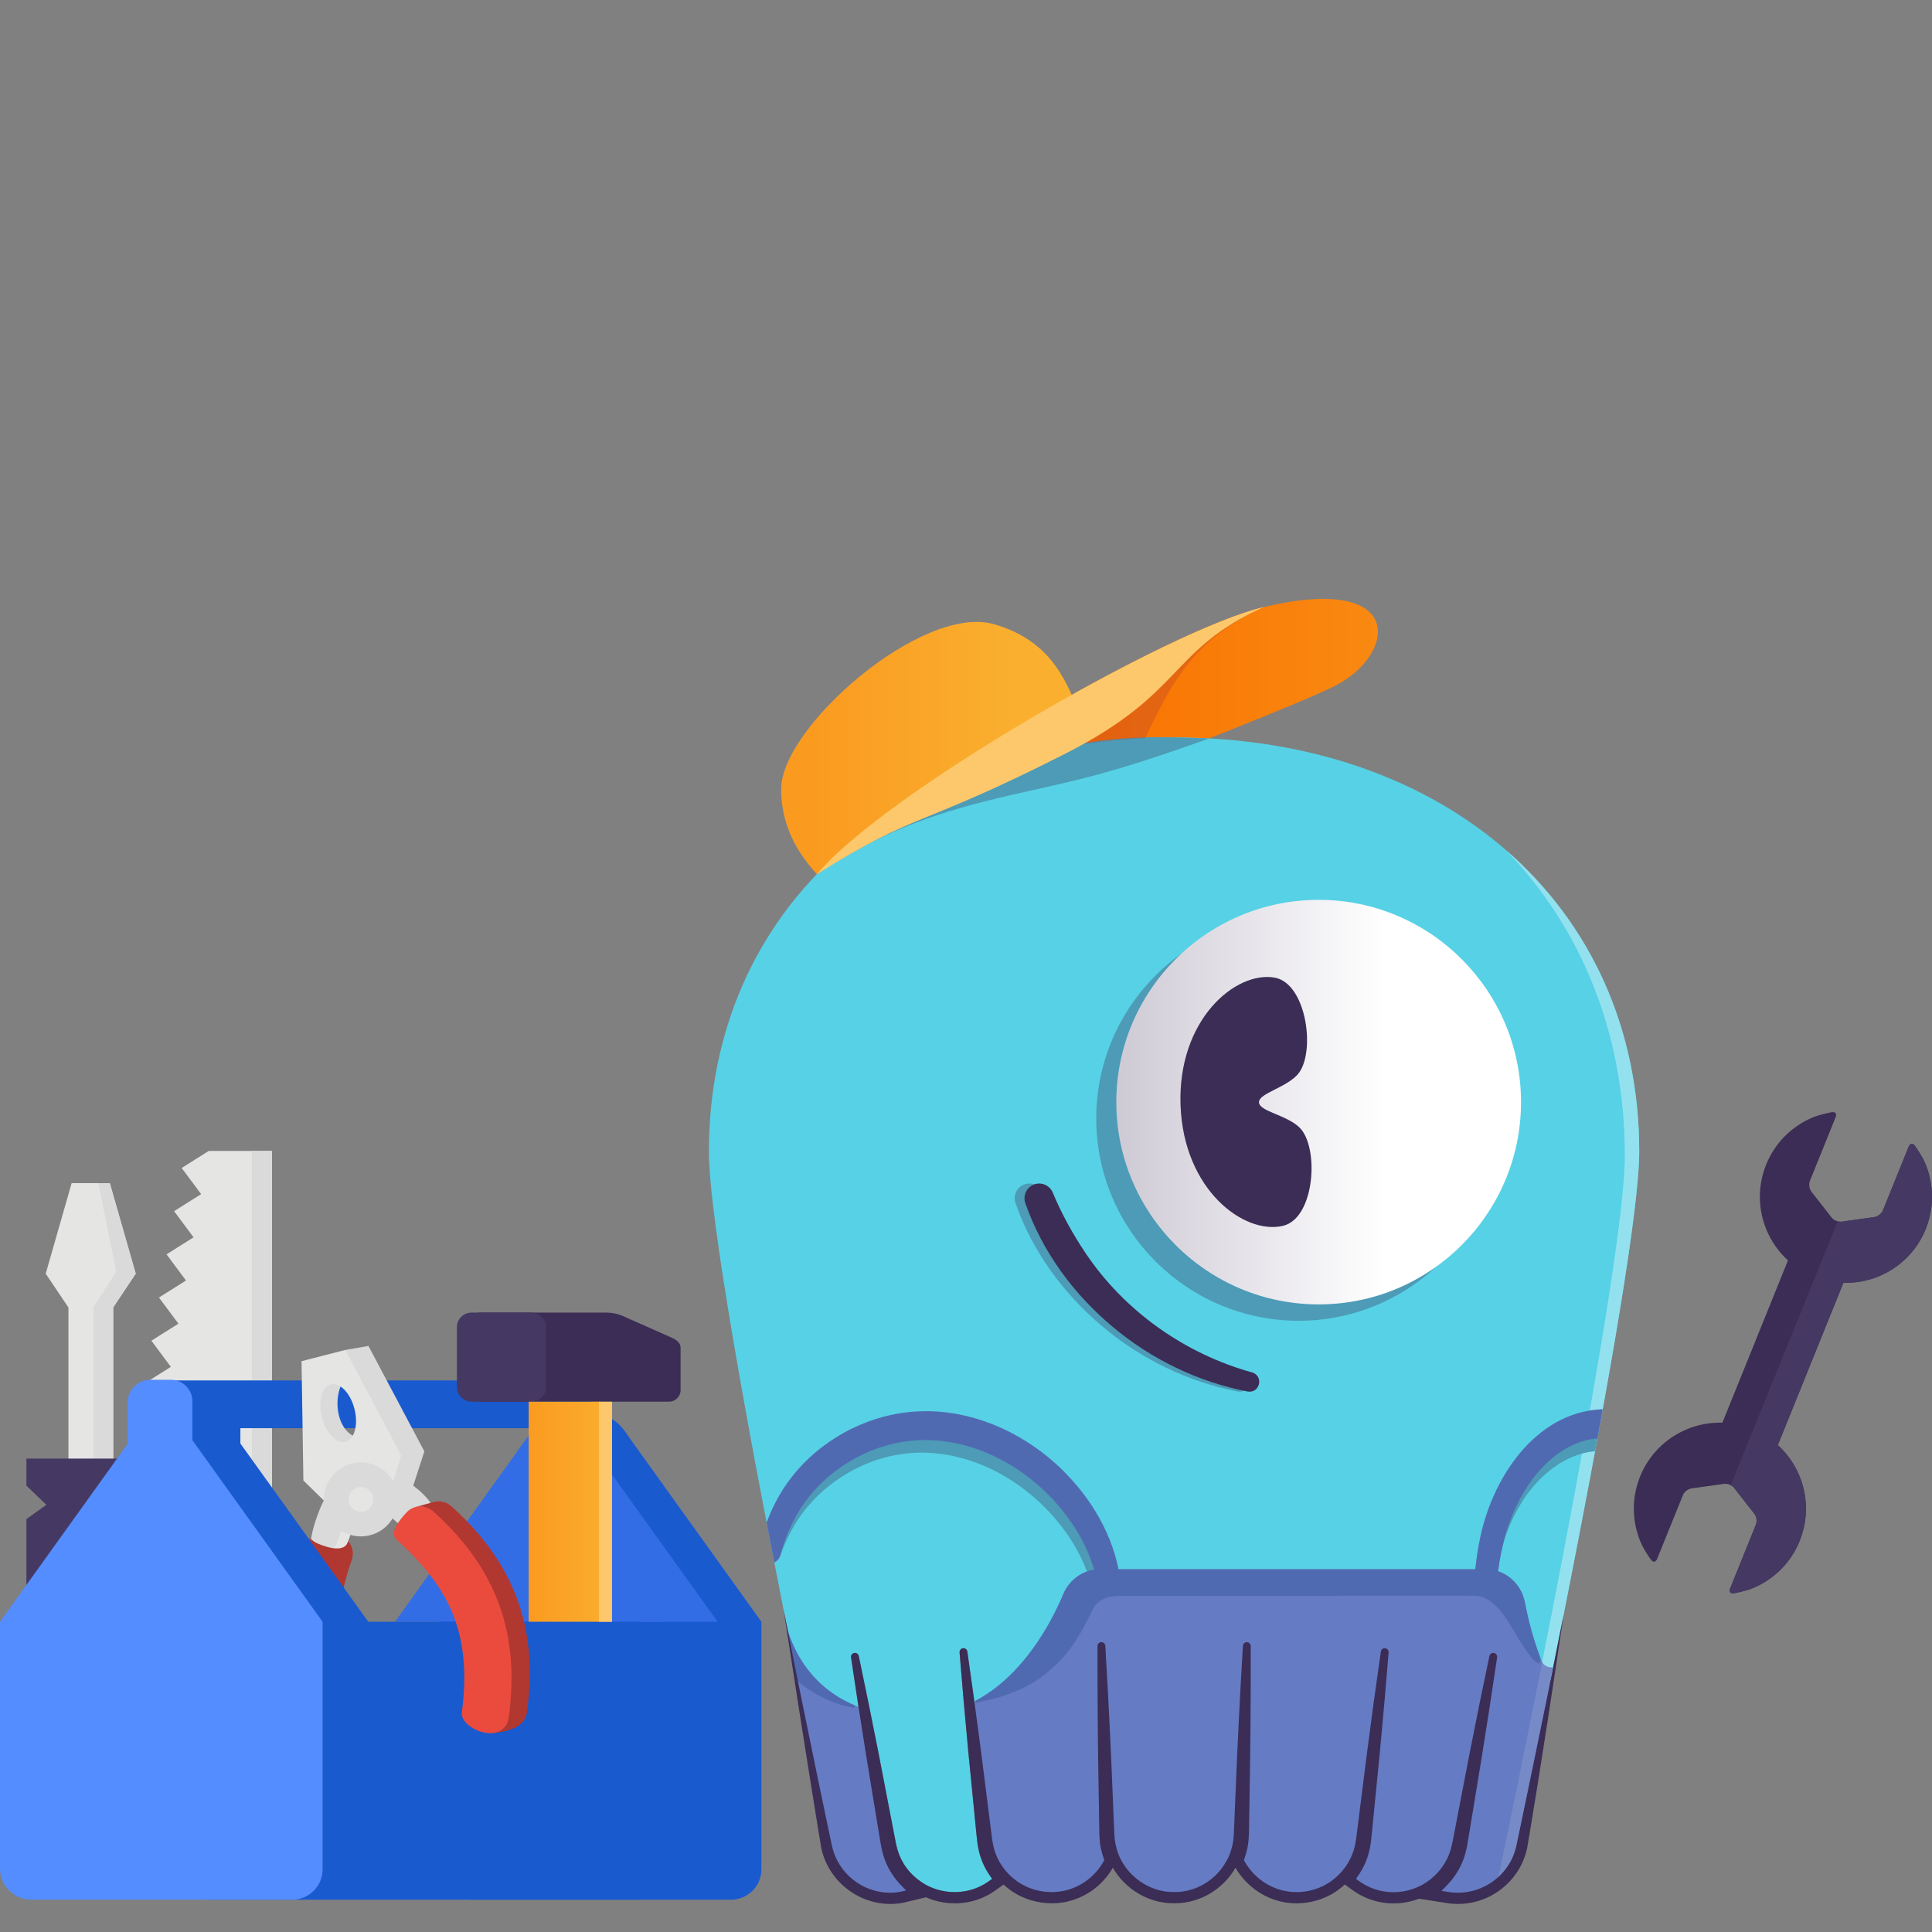 <svg width="200" height="200" viewBox="0 0 200 200" fill="none" xmlns="http://www.w3.org/2000/svg">
<rect x="0" y="0" width="200" height="200" fill="#808080" stroke="none"/>
<path d="M130.813 62.844C120.975 65.177 91.48 82.178 84.562 90.503C82.481 93.008 132.062 74.189 138.304 70.944C144.549 67.699 145.609 59.335 130.812 62.844H130.813Z" fill="url(#paint0_linear_36_2064)"/>
<path d="M121.54 76.34C149.89 76.34 169.691 93.967 169.691 119.207C169.691 126.22 165.428 149.187 161.834 167.3C159.249 180.335 157.01 190.855 156.956 191.106C156.238 194.299 153.147 196.386 149.89 195.847L149.214 195.741L149.697 195.256C150.616 194.335 151.289 193.217 151.645 192.023C151.843 191.331 151.935 190.741 152.024 190.171C152.063 189.913 152.105 189.658 152.152 189.399L153.408 181.766C153.963 178.313 154.492 174.883 154.977 171.571C155.009 171.35 154.855 171.144 154.635 171.112C154.419 171.083 154.224 171.222 154.18 171.428C153.493 174.686 152.8 178.086 152.123 181.532L150.659 189.133C150.61 189.372 150.563 189.623 150.518 189.871C150.406 190.471 150.29 191.092 150.147 191.553C149.744 192.856 148.89 194.006 147.741 194.793C147.614 194.88 147.487 194.965 147.357 195.041C146.708 195.42 145.996 195.675 145.242 195.797C144.478 195.921 143.715 195.902 142.973 195.742C142.155 195.572 141.348 195.211 140.642 194.697L140.365 194.496L140.563 194.216C141.125 193.413 141.522 192.537 141.742 191.613C141.907 190.902 141.963 190.291 142.016 189.699C142.039 189.451 142.061 189.207 142.09 188.965L142.846 181.295C143.177 177.79 143.481 174.344 143.745 171.059C143.754 170.951 143.72 170.847 143.651 170.764C143.581 170.681 143.483 170.632 143.375 170.623C143.156 170.603 142.973 170.759 142.942 170.969C142.47 174.232 142.001 177.656 141.547 181.147L140.581 188.797C140.548 189.03 140.521 189.269 140.492 189.506C140.414 190.144 140.342 190.746 140.219 191.226C140.078 191.785 139.85 192.329 139.544 192.843C139.106 193.575 138.507 194.225 137.809 194.722L137.753 194.764C137.715 194.793 137.677 194.822 137.637 194.847C136.388 195.677 134.814 196.026 133.318 195.804C131.834 195.585 130.433 194.787 129.478 193.619C129.241 193.337 129.027 193.027 128.841 192.696L128.763 192.559L128.816 192.411C128.93 192.087 129.029 191.741 129.118 191.358C129.234 190.824 129.292 190.166 129.295 189.337L129.355 185.548C129.444 180.749 129.482 175.793 129.471 170.399C129.471 170.176 129.29 169.996 129.065 169.996C128.852 169.996 128.675 170.164 128.662 170.375C128.34 175.778 128.092 180.727 127.906 185.506L127.746 189.29C127.719 189.976 127.699 190.471 127.573 191.039C127.459 191.488 127.29 192.072 126.995 192.591C126.979 192.624 126.961 192.653 126.925 192.707C125.859 194.63 123.787 195.862 121.638 195.862H121.545C119.394 195.909 117.225 194.654 116.132 192.687C116.114 192.658 116.095 192.629 116.085 192.608C115.838 192.172 115.648 191.658 115.502 191.034C115.381 190.5 115.361 190.028 115.332 189.375L115.171 185.506C114.995 180.981 114.749 176.03 114.418 170.375C114.405 170.153 114.212 169.985 113.991 169.996C113.778 170.008 113.611 170.185 113.609 170.399C113.606 176.064 113.645 181.019 113.73 185.55L113.792 189.339C113.797 189.867 113.808 190.665 113.964 191.354C114.045 191.725 114.145 192.08 114.262 192.409L114.315 192.559L114.237 192.696C114.051 193.027 113.837 193.338 113.602 193.617C112.638 194.796 111.235 195.592 109.757 195.8C108.255 196.021 106.679 195.674 105.438 194.854C105.398 194.827 105.36 194.8 105.322 194.771L105.266 194.729C104.566 194.237 103.965 193.588 103.527 192.852C103.221 192.336 102.997 191.79 102.859 191.229C102.738 190.745 102.664 190.135 102.586 189.491C102.559 189.26 102.53 189.026 102.499 188.793L101.533 181.147C101.079 177.661 100.608 174.237 100.136 170.967C100.122 170.86 100.064 170.764 99.977 170.701C99.89 170.636 99.783 170.609 99.677 170.623C99.467 170.654 99.315 170.844 99.331 171.057C99.595 174.349 99.899 177.793 100.23 181.292L100.987 188.956C101.016 189.202 101.037 189.442 101.059 189.685C101.113 190.28 101.169 190.893 101.33 191.607C101.548 192.537 101.942 193.414 102.505 194.219L102.7 194.5L102.423 194.701C101.716 195.212 100.911 195.572 100.095 195.737C99.349 195.891 98.589 195.911 97.836 195.789C97.076 195.67 96.362 195.417 95.712 195.037C95.582 194.961 95.455 194.878 95.33 194.793C94.172 194.004 93.318 192.852 92.926 191.551C92.784 191.083 92.669 190.455 92.555 189.851C92.509 189.609 92.464 189.364 92.415 189.128L90.953 181.532C90.275 178.081 89.584 174.68 88.896 171.426C88.849 171.207 88.635 171.068 88.416 171.113C88.208 171.157 88.069 171.358 88.098 171.567C88.583 174.872 89.109 178.302 89.667 181.76L90.921 189.388C90.968 189.65 91.009 189.905 91.049 190.162C91.14 190.734 91.232 191.325 91.425 192.018C91.773 193.214 92.442 194.333 93.367 195.256L93.798 195.699L93.192 195.844L93.157 195.851C92.819 195.907 92.482 195.934 92.149 195.934C89.308 195.934 86.763 193.957 86.117 191.088C86.062 190.835 83.745 179.933 81.101 166.575C77.538 148.57 73.385 126.097 73.385 119.205C73.385 93.967 93.186 76.338 121.536 76.338L121.54 76.34Z" fill="#57D1E5"/>
<path d="M155.91 88.014C164.61 95.591 169.693 106.421 169.693 119.205C169.693 131.265 157.087 190.504 156.958 191.105C156.674 192.369 156.014 193.456 155.121 194.279C158.248 179.32 168.2 130.836 168.2 119.6C168.2 107.005 163.718 96.134 155.909 88.014" fill="#93E1EF"/>
<path d="M153.761 162.505H113.92C112.243 162.505 110.732 163.511 110.079 165.056C108.684 168.353 105.637 173.964 100.333 176.437C100.929 181.08 101.596 192.065 103.245 193.785C102.17 196.936 98.33 196.149 97.512 196.149C96.695 196.149 94.248 195.569 92.927 192.783C90.857 188.418 89.864 180.675 89.33 176.855C82.583 174.574 81.39 168.275 81.305 167.778L83.171 179.165H83.149C83.799 182.343 84.924 187.778 85.684 191.343C86.58 195.325 90.7 197.653 94.503 196.455C95.319 196.198 96.195 196.182 97.009 196.441C98.741 196.991 100.619 196.837 102.235 196.008C102.74 195.75 103.368 194.829 103.92 194.798C104.642 194.758 105.291 195.688 105.95 196.021C108.241 197.182 110.984 196.945 113.039 195.509C113.685 195.057 114.351 192.946 115.106 192.917C115.994 192.883 116.975 195.012 117.74 195.538C120.089 197.153 123.293 197.159 125.644 195.533C126.322 195.062 127.064 193.174 127.855 193.149C128.709 193.123 129.614 194.999 130.345 195.509C132.404 196.945 135.154 197.182 137.449 196.012C138.02 195.721 138.623 194.8 139.249 194.796C139.893 194.793 140.563 195.712 141.151 196.01C142.745 196.821 144.619 196.994 146.376 196.43C147.189 196.169 148.065 196.193 148.879 196.45C152.684 197.649 156.806 195.321 157.702 191.338C158.753 186.74 159.862 179.278 160.407 175.688C160.551 174.731 160.727 174.152 160.246 173.315C159.317 171.698 158.373 168.606 157.861 165.902C157.486 163.931 155.771 162.5 153.764 162.5L153.761 162.505ZM81.427 168.722L81.419 168.684C81.419 168.684 81.421 168.699 81.427 168.722Z" fill="#657BC4"/>
<path d="M79.371 157.663C80.068 155.755 81.092 153.944 82.416 152.408C85.626 148.648 90.457 146.276 95.426 146.162C100.511 146.021 105.478 148.183 109.232 151.54C113.258 155.167 116.2 160.333 116.072 165.875C115.983 167.326 113.913 167.328 113.825 165.875C113.691 162.919 112.549 160.018 110.852 157.592C107.354 152.551 101.383 148.894 95.131 149.154C94.719 149.18 94.087 149.225 93.682 149.297C93.481 149.324 93.161 149.369 92.963 149.42L92.251 149.57C91.708 149.722 91.029 149.912 90.506 150.117C87.642 151.218 85.076 153.128 83.281 155.624C82.143 157.236 81.313 159.072 80.781 161.024C80.667 161.4 80.431 161.639 80.156 161.756C79.986 160.906 79.673 159.289 79.371 157.661V157.663Z" fill="#657BC4"/>
<path d="M165.354 148.966C161.99 149.259 159.287 151.849 157.624 154.74C155.702 158.07 154.913 162.035 154.844 165.875C154.839 166.501 154.322 167.006 153.694 166.989C153.086 166.975 152.603 166.479 152.597 165.875C152.574 163.755 152.742 161.632 153.171 159.548C154.379 153.255 158.841 146.226 165.904 145.949C165.667 147.311 165.531 147.978 165.354 148.966Z" fill="#657BC4"/>
<path d="M88.341 176.786C88.503 176.813 88.567 176.583 88.415 176.518C82.471 174.006 81.383 168.261 81.302 167.787L82.096 172.638C82.1 172.662 82.266 173.734 82.281 173.752C82.55 174.085 85.064 176.236 88.339 176.784L88.341 176.786ZM81.427 168.733L81.419 168.695C81.419 168.695 81.421 168.709 81.427 168.733Z" fill="#506AB2"/>
<path d="M86.12 191.09C86.766 193.961 89.31 195.936 92.153 195.936C92.486 195.936 92.822 195.909 93.161 195.853L93.195 195.846L93.801 195.701L93.371 195.258C92.446 194.333 91.776 193.214 91.429 192.02C91.236 191.329 91.143 190.737 91.053 190.164C91.013 189.907 90.971 189.654 90.924 189.39L89.67 181.762C89.115 178.305 88.587 174.876 88.102 171.569C88.071 171.359 88.21 171.159 88.42 171.115C88.637 171.07 88.853 171.209 88.9 171.428C89.587 174.682 90.278 178.083 90.957 181.534L92.419 189.129C92.466 189.366 92.513 189.611 92.558 189.853C92.672 190.459 92.79 191.087 92.929 191.553C93.322 192.856 94.176 194.006 95.334 194.795C95.459 194.88 95.585 194.963 95.716 195.039C96.365 195.417 97.08 195.672 97.84 195.791C98.594 195.911 99.353 195.893 100.098 195.739C100.912 195.574 101.719 195.216 102.427 194.702L102.704 194.502L102.508 194.221C101.946 193.416 101.551 192.537 101.334 191.609C101.173 190.897 101.117 190.282 101.063 189.687C101.041 189.444 101.017 189.202 100.99 188.958L100.234 181.294C99.903 177.795 99.599 174.351 99.335 171.059C99.318 170.848 99.47 170.656 99.68 170.625C99.787 170.611 99.894 170.638 99.981 170.703C100.067 170.766 100.123 170.862 100.14 170.969C100.612 174.237 101.082 177.663 101.537 181.149L102.503 188.795C102.534 189.026 102.563 189.26 102.59 189.493C102.668 190.137 102.742 190.746 102.863 191.231C103 191.792 103.225 192.338 103.531 192.854C103.969 193.59 104.569 194.239 105.27 194.731L105.326 194.773C105.364 194.802 105.402 194.829 105.441 194.856C106.683 195.677 108.259 196.023 109.761 195.802C111.239 195.594 112.641 194.798 113.606 193.619C113.839 193.339 114.054 193.029 114.241 192.698L114.319 192.561L114.266 192.411C114.148 192.081 114.049 191.727 113.967 191.356C113.812 190.667 113.803 189.869 113.796 189.341L113.734 185.552C113.649 181.02 113.609 176.066 113.613 170.401C113.613 170.187 113.781 170.01 113.995 169.997C114.215 169.987 114.409 170.155 114.422 170.377C114.753 176.032 114.999 180.982 115.174 185.508L115.335 189.377C115.364 190.03 115.384 190.5 115.506 191.036C115.652 191.66 115.842 192.174 116.088 192.61C116.099 192.631 116.117 192.66 116.135 192.689C117.228 194.655 119.398 195.911 121.549 195.864H121.641C123.791 195.864 125.863 194.634 126.928 192.709C126.965 192.655 126.983 192.626 126.999 192.593C127.294 192.074 127.464 191.49 127.576 191.041C127.703 190.473 127.723 189.978 127.75 189.292L127.909 185.508C128.097 180.729 128.345 175.782 128.666 170.377C128.678 170.164 128.856 169.997 129.069 169.997C129.293 169.997 129.474 170.178 129.474 170.401C129.485 175.797 129.447 180.753 129.359 185.55L129.299 189.339C129.295 190.166 129.237 190.826 129.122 191.36C129.033 191.743 128.933 192.089 128.819 192.412L128.767 192.561L128.845 192.698C129.031 193.027 129.245 193.339 129.482 193.621C130.437 194.789 131.839 195.587 133.321 195.806C134.819 196.028 136.392 195.679 137.64 194.849C137.678 194.824 137.716 194.795 137.756 194.766L137.812 194.724C138.511 194.228 139.11 193.579 139.548 192.845C139.853 192.331 140.081 191.787 140.222 191.228C140.345 190.748 140.418 190.144 140.496 189.507C140.525 189.27 140.554 189.032 140.584 188.798L141.551 181.149C142.005 177.658 142.473 174.234 142.946 170.971C142.976 170.761 143.159 170.605 143.378 170.625C143.487 170.634 143.584 170.683 143.655 170.766C143.726 170.849 143.758 170.952 143.749 171.061C143.485 174.346 143.181 177.792 142.85 181.297L142.093 188.967C142.064 189.209 142.043 189.453 142.019 189.701C141.965 190.292 141.911 190.904 141.746 191.615C141.523 192.537 141.127 193.415 140.566 194.218L140.369 194.498L140.646 194.699C141.353 195.212 142.159 195.574 142.976 195.744C143.718 195.903 144.484 195.923 145.245 195.799C146 195.676 146.711 195.421 147.361 195.042C147.491 194.967 147.619 194.881 147.744 194.795C148.891 194.008 149.747 192.859 150.151 191.555C150.294 191.094 150.41 190.472 150.522 189.873C150.569 189.625 150.616 189.374 150.663 189.135L152.127 181.534C152.803 178.088 153.496 174.688 154.184 171.43C154.229 171.222 154.423 171.085 154.638 171.113C154.859 171.146 155.013 171.352 154.98 171.573C154.495 174.885 153.967 178.314 153.411 181.767L152.156 189.401C152.109 189.659 152.067 189.914 152.027 190.173C151.939 190.743 151.846 191.333 151.649 192.025C151.294 193.219 150.619 194.337 149.7 195.258L149.217 195.742L149.894 195.849C153.151 196.388 156.241 194.301 156.96 191.108C157.014 190.857 159.252 180.337 161.838 167.302L161.843 167.309C159.592 182.607 158.109 191.229 158.082 191.358V191.363L158.076 191.385C158.031 191.582 157.975 191.788 157.902 192.013C157.884 192.067 157.866 192.121 157.846 192.175L157.83 192.222C157.783 192.355 157.734 192.483 157.682 192.61C157.647 192.693 157.609 192.778 157.571 192.861C157.522 192.964 157.472 193.065 157.421 193.163L157.403 193.199C157.361 193.281 157.318 193.362 157.273 193.44C157.247 193.485 157.22 193.527 157.193 193.568L157.17 193.604C157.014 193.858 156.842 194.102 156.663 194.328L156.638 194.361C156.544 194.476 156.442 194.594 156.316 194.73L156.263 194.786C156.145 194.91 156.033 195.023 155.916 195.131L155.912 195.135C155.912 195.135 155.903 195.144 155.898 195.147L155.894 195.151C154.524 196.408 152.764 197.095 150.927 197.095C150.525 197.095 150.12 197.063 149.72 196.996L149.054 196.891L146.896 196.553C146.429 196.734 145.94 196.864 145.437 196.945C145.046 197.009 144.65 197.041 144.259 197.041C143.751 197.041 143.242 196.987 142.747 196.88C141.782 196.679 140.825 196.253 139.989 195.645L139.712 195.444L139.213 195.08C138.981 195.296 138.735 195.496 138.478 195.679L138.433 195.712C138.38 195.752 138.323 195.793 138.266 195.829C137.101 196.603 135.661 197.034 134.222 197.034C133.868 197.034 133.511 197.009 133.164 196.956C131.405 196.696 129.746 195.753 128.613 194.368C128.356 194.062 128.112 193.713 127.898 193.342C126.632 195.581 124.187 197.025 121.652 197.025H121.571C121.529 197.025 121.486 197.025 121.444 197.025C118.922 197.025 116.481 195.583 115.2 193.346C114.99 193.711 114.749 194.057 114.483 194.375C113.35 195.762 111.686 196.705 109.927 196.953C109.587 197.003 109.229 197.029 108.874 197.029C107.434 197.029 105.997 196.602 104.826 195.829C104.765 195.788 104.71 195.75 104.658 195.71L104.616 195.679C104.361 195.498 104.115 195.301 103.885 195.086L103.386 195.449L103.109 195.65C102.269 196.258 101.312 196.683 100.339 196.88C99.85 196.982 99.344 197.034 98.842 197.034C98.455 197.034 98.062 197.003 97.677 196.942C97.044 196.842 96.436 196.663 95.859 196.408L94.076 196.833L93.47 196.978L93.452 196.982L93.434 196.985L93.4 196.992L93.38 196.996L93.36 197C92.965 197.065 92.566 197.097 92.167 197.097C88.778 197.097 85.776 194.688 85.029 191.367C84.998 191.22 83.511 182.256 81.108 166.577C83.752 179.937 86.07 190.837 86.124 191.09H86.12Z" fill="#3B2D55"/>
<path d="M154.702 163.949C155.06 161.149 155.856 158.392 157.253 155.972C158.916 153.081 161.757 150.525 165.12 150.23C165.298 149.243 165.225 149.623 165.361 148.892C158.299 149.169 154.41 154.517 153.202 160.81C153.001 161.789 152.456 162.746 152.364 163.737H115.406C114.57 159.501 112.059 155.652 108.863 152.772C105.109 149.415 100.143 147.253 95.057 147.394C90.088 147.508 85.257 149.88 82.047 153.64C81.056 154.791 80.232 156.095 79.588 157.478C79.373 157.941 80.676 161.348 80.835 160.903C81.349 159.455 82.04 158.09 82.91 156.858C84.705 154.362 87.271 152.452 90.135 151.35C90.658 151.146 91.337 150.954 91.88 150.804L92.593 150.654C92.79 150.603 93.11 150.558 93.311 150.531C93.716 150.458 94.348 150.411 94.76 150.388C101.012 150.127 106.983 153.785 110.481 158.826C111.534 160.333 112.373 162.02 112.891 163.791C112.221 163.898 111.603 164.166 111.078 164.562C110.499 164.996 155.903 164.348 154.703 163.95L154.702 163.949Z" fill="#4D9BB6"/>
<path d="M155.073 162.648C155.431 159.848 156.227 157.091 157.624 154.671C159.287 151.781 161.999 149.192 165.363 148.899C165.54 147.912 165.667 147.242 165.904 145.88C158.842 146.157 154.38 153.186 153.171 159.479C152.97 160.458 152.827 161.445 152.735 162.436H115.777C114.941 158.2 112.43 154.351 109.234 151.471C105.48 148.114 100.514 145.953 95.428 146.094C90.459 146.208 85.628 148.579 82.418 152.34C81.096 153.875 80.07 155.686 79.373 157.594C79.675 159.224 79.988 160.839 80.158 161.689C80.433 161.57 80.667 161.331 80.782 160.957C81.314 159.005 82.145 157.169 83.283 155.557C85.078 153.061 87.644 151.151 90.508 150.05C91.031 149.845 91.71 149.653 92.252 149.503L92.965 149.353C93.163 149.303 93.483 149.257 93.684 149.23C94.089 149.158 94.721 149.111 95.133 149.087C101.385 148.827 107.356 152.484 110.854 157.525C111.907 159.032 112.746 160.72 113.264 162.491C111.858 162.715 110.674 163.648 110.108 164.987C110.079 165.054 110.045 165.141 110.016 165.208L157.658 165.19C157.22 163.979 156.274 163.048 155.074 162.648H155.073Z" fill="#506AB2"/>
<path d="M81.421 168.614L81.428 168.652C81.425 168.628 81.421 168.614 81.421 168.614Z" fill="#506AB2"/>
<path d="M81.427 168.652L81.419 168.614C81.419 168.614 81.421 168.628 81.427 168.652Z" fill="#506AB2"/>
<path d="M134.43 94.842C145.98 94.842 155.378 104.237 155.378 115.783C155.378 127.329 145.98 136.724 134.43 136.724C122.881 136.724 113.483 127.329 113.483 115.783C113.483 104.237 122.881 94.842 134.43 94.842Z" fill="#4D9BB6"/>
<path d="M157.456 114.092C157.456 125.637 148.057 135.031 136.508 135.031C124.958 135.031 115.56 125.637 115.56 114.092C115.56 102.544 124.958 93.151 136.508 93.151C148.057 93.151 157.456 102.544 157.456 114.092Z" fill="url(#paint1_linear_36_2064)"/>
<path d="M122.211 114.399C122.519 123.192 128.801 127.844 132.809 126.897C136.169 126.102 136.586 118.639 134.485 116.68C133.104 115.394 130.363 115.045 130.33 114.117C130.298 113.189 133.008 112.65 134.295 111.27C136.254 109.17 135.317 101.754 131.91 101.195C127.846 100.529 121.902 105.607 122.21 114.399" fill="#3B2D55"/>
<g opacity="0.15">
<path d="M126.369 103.275C124.553 105.558 123.277 108.906 123.424 113.101C123.731 121.893 130.014 126.546 134.021 125.598C134.284 125.536 134.526 125.428 134.752 125.29C134.277 126.106 133.632 126.701 132.809 126.897C128.801 127.844 122.519 123.192 122.211 114.401C122.034 109.322 123.943 105.485 126.369 103.277" fill="#3B2D55"/>
</g>
<path d="M128.6 142.074C121.634 140.137 115.402 135.736 111.373 129.738C110.046 127.759 108.883 125.672 107.969 123.463C107.649 122.684 106.757 122.313 105.979 122.635C105.226 122.946 104.859 123.794 105.128 124.554C106.867 129.537 110.106 133.956 114.143 137.33C118.144 140.703 123.009 143.057 128.135 144.048C129.402 144.267 129.838 142.445 128.602 142.073" fill="#4D9BB6"/>
<path d="M129.615 142.074C122.649 140.137 116.417 135.736 112.388 129.738C111.061 127.759 109.898 125.672 108.984 123.463C108.664 122.684 107.772 122.313 106.994 122.635C106.241 122.946 105.874 123.794 106.143 124.554C107.882 129.537 111.121 133.956 115.158 137.33C119.159 140.703 124.024 143.057 129.15 144.048C130.417 144.267 130.853 142.445 129.617 142.073" fill="#3B2D55"/>
<path d="M160.776 172.604C160.705 173.051 157.003 190.891 156.958 191.106C156.674 192.371 156.013 193.458 155.121 194.281C156.118 189.515 157.803 181.368 159.643 172.081C159.643 172.081 159.938 172.662 160.776 172.604Z" fill="#758AC6"/>
<path d="M114.154 163.934L113.92 162.453C112.243 162.453 110.732 163.458 110.079 165.003C108.745 168.156 105.899 173.425 101.016 176.042C100.902 176.104 100.965 176.278 101.092 176.254C106.154 175.31 108.098 173.438 109.308 172.336C112.375 169.549 114.152 163.934 114.152 163.934H114.154ZM81.427 168.67L81.419 168.632C81.419 168.632 81.421 168.646 81.427 168.67Z" fill="#506AB2"/>
<path d="M115.985 165.202C115.078 165.202 113.633 165.352 112.979 166.85C112.326 168.348 112.086 165.027 112.136 165.014C112.187 165.001 115.86 164.31 115.86 164.31L115.987 165.204L115.985 165.202Z" fill="#506AB2"/>
<path d="M153.761 162.494H151.057C151.057 162.494 150.797 165.193 152.601 165.193C154.765 165.193 156.08 167.778 157.132 169.525C159.448 173.376 159.643 172.114 159.355 171.348C158.751 169.74 158.205 167.729 157.857 165.897C157.483 163.925 155.767 162.494 153.761 162.494Z" fill="#506AB2"/>
<path d="M125.188 76.443C114.199 80.361 111.422 80.751 104.732 82.284C96.93 84.071 92.006 85.919 86.851 89.096C90.496 85.078 93.718 81.544 100.437 79.659C113.808 75.909 117.556 76.206 125.188 76.445V76.443Z" fill="#4D9BB6"/>
<path d="M84.564 90.503C83.404 89.171 80.866 86.321 80.866 81.677C80.866 75.249 95.511 62.464 102.921 64.622C108.336 66.199 110.209 69.819 111.707 73.813C112.154 75.005 95.256 82.81 84.562 90.501L84.564 90.503Z" fill="url(#paint2_linear_36_2064)"/>
<path d="M130.813 62.844C120.975 65.177 91.48 82.179 84.562 90.503C95.131 83.863 94.82 85.865 110.209 78.058C122.76 71.691 120.885 67.386 130.813 62.844Z" fill="#FCC86B"/>
<g opacity="0.3">
<path d="M130.542 62.985C123.337 66.257 122.043 70.222 116.615 74.184C115.375 75.088 113.951 76.081 112.182 77.011C114.442 76.694 116.886 76.47 118.563 76.405C121.265 70.691 123.52 66.295 130.542 62.983V62.985Z" fill="#B03831"/>
</g>
<path d="M181.523 164.377C180.678 164.735 179.495 164.938 179.495 164.938C179.144 164.998 178.964 164.777 179.098 164.446L181.775 157.827C181.908 157.496 181.838 156.995 181.619 156.715L179.52 154.029C179.301 153.749 178.831 153.559 178.478 153.607L175.101 154.081C174.749 154.13 174.35 154.441 174.217 154.772L171.54 161.391C171.406 161.722 171.124 161.756 170.912 161.469C170.912 161.469 170.201 160.501 169.843 159.658C168.953 157.56 168.862 155.123 169.783 152.842C170.704 150.563 172.463 148.872 174.562 147.982C176.661 147.092 179.098 147.002 181.38 147.922C183.66 148.843 185.352 150.601 186.242 152.699C187.132 154.798 187.223 157.234 186.302 159.515C185.381 161.794 183.622 163.485 181.523 164.375V164.377Z" fill="#3B2D55"/>
<path d="M181.636 139.029L177.902 148.266C177.768 148.599 177.929 148.977 178.261 149.112L182.794 150.942C183.127 151.077 183.506 150.916 183.64 150.584L187.374 141.346C187.508 141.013 187.347 140.635 187.015 140.501L182.482 138.67C182.149 138.535 181.77 138.696 181.636 139.029Z" fill="#3B2D55"/>
<path d="M199.291 120.415C198.933 119.571 198.222 118.605 198.222 118.605C198.01 118.317 197.728 118.353 197.594 118.683L194.918 125.301C194.784 125.632 194.386 125.943 194.033 125.992L190.657 126.466C190.304 126.515 189.835 126.327 189.615 126.045L187.516 123.358C187.297 123.078 187.226 122.577 187.36 122.246L190.034 115.627C190.168 115.296 189.989 115.076 189.638 115.135C189.638 115.135 188.455 115.338 187.61 115.696C185.511 116.586 183.752 118.277 182.831 120.557C181.91 122.836 182 125.274 182.891 127.372C183.781 129.47 185.473 131.229 187.753 132.149C190.033 133.07 192.472 132.98 194.571 132.09C196.67 131.2 198.428 129.508 199.349 127.229C200.27 124.95 200.18 122.512 199.29 120.414L199.291 120.415Z" fill="#3B2D55"/>
<path d="M185.49 129.488L181.757 138.726C181.622 139.058 181.783 139.437 182.116 139.571L186.649 141.402C186.982 141.536 187.36 141.376 187.495 141.043L191.228 131.805C191.362 131.473 191.202 131.094 190.869 130.96L186.336 129.129C186.003 128.995 185.625 129.156 185.49 129.488Z" fill="#3B2D55"/>
<path d="M199.292 120.415C198.933 119.57 198.222 118.605 198.222 118.605C198.01 118.317 197.728 118.353 197.594 118.682L194.918 125.301C194.784 125.632 194.386 125.943 194.033 125.992L190.657 126.466C190.528 126.484 190.386 126.469 190.244 126.431L179.16 153.748C179.303 153.822 179.429 153.918 179.516 154.029L181.615 156.715C181.834 156.995 181.905 157.496 181.771 157.827L179.095 164.446C178.961 164.777 179.14 164.997 179.491 164.938C179.491 164.938 180.674 164.735 181.519 164.377C183.618 163.487 185.377 161.796 186.298 159.517C187.219 157.238 187.129 154.799 186.238 152.701C185.741 151.531 184.995 150.467 184.038 149.595L187.373 141.345C187.395 141.293 187.405 141.24 187.413 141.186C187.445 141.143 187.474 141.097 187.494 141.045L190.829 132.795C192.124 132.833 193.4 132.585 194.571 132.089C196.67 131.199 198.428 129.508 199.349 127.229C200.27 124.95 200.18 122.512 199.29 120.413L199.292 120.415Z" fill="#453963"/>
<path fill-rule="evenodd" clip-rule="evenodd" d="M21.607 119.146L20.204 120.03L18.807 120.911L19.815 122.262L20.819 123.613L20.818 123.619L19.423 124.496L18.022 125.381L19.03 126.732L20.032 128.078L20.029 128.094L18.637 128.967L17.24 129.848L18.245 131.203L19.245 132.544L19.242 132.562L17.857 133.439L16.455 134.32L17.465 135.675L18.458 137.008L18.454 137.037L17.072 137.905L15.673 138.789L16.679 140.141L17.671 141.476L17.666 141.51L16.29 142.376L14.888 143.257L15.898 144.612L16.886 145.94L16.877 145.985L15.505 146.848L14.108 147.727L15.113 149.083L16.099 150.404L16.09 150.453L14.72 151.314L13.323 152.198L14.331 153.549L15.312 154.874L14.872 157.364H28.146V119.146H21.607Z" fill="#E5E5E4"/>
<path d="M28.146 119.146H26.069V157.364H28.146V119.146Z" fill="#DADADA"/>
<path fill-rule="evenodd" clip-rule="evenodd" d="M65.046 148.684L78.819 167.881V193.521C78.819 195.245 77.406 196.654 75.682 196.654H48.652C46.875 196.654 45.424 195.203 45.424 193.427V167.883L57.696 150.777H57.184V146.594H61.93V146.598C62.967 146.473 64.05 147.085 65.046 148.686V148.684Z" fill="#195ACE"/>
<path fill-rule="evenodd" clip-rule="evenodd" d="M60.515 148.684L74.288 167.881H40.893L54.882 148.382C56.507 146.149 58.66 145.708 60.517 148.684H60.515Z" fill="#326DE6"/>
<path fill-rule="evenodd" clip-rule="evenodd" d="M68.699 167.883H62.867L63.11 159.792L68.699 167.883Z" fill="#326DE6"/>
<path fill-rule="evenodd" clip-rule="evenodd" d="M7.086 151.453H11.723V135.333L14.05 131.849L11.367 122.481H7.415L4.732 131.849L7.084 135.349V151.451L7.086 151.453Z" fill="#E5E5E4"/>
<path fill-rule="evenodd" clip-rule="evenodd" d="M11.723 151.453V135.333L14.05 131.849L11.367 122.481H10.18L12.037 131.643L9.688 135.278V152.088C9.688 152.088 10.593 151.795 11.722 151.451L11.723 151.453Z" fill="#DADADA"/>
<path fill-rule="evenodd" clip-rule="evenodd" d="M16.281 157.258V166.316H2.732V157.258L4.799 155.778L2.732 153.792V150.994H16.281V153.792L14.215 155.778L16.281 157.258Z" fill="#453963"/>
<path d="M32.725 160.184C33.077 159.164 34.189 158.627 35.21 158.978C36.23 159.329 36.768 160.445 36.417 161.461C35.036 165.403 34.772 168.796 35.338 171.846C35.905 174.895 37.318 177.663 39.294 180.326C39.934 181.194 39.748 182.417 38.881 183.06C38.013 183.701 36.789 183.514 36.149 182.646C33.842 179.539 32.184 176.257 31.495 172.564C30.809 168.861 31.111 164.808 32.727 160.184H32.725Z" fill="#B03831"/>
<path fill-rule="evenodd" clip-rule="evenodd" d="M33.221 159.651C33.308 158.251 34.56 155.044 34.899 155.069C35.349 155.101 36.676 157.259 36.726 157.44C36.755 157.56 36.263 158.949 35.883 159.965C35.452 161.101 33.196 160.032 33.221 159.651Z" fill="#E5E5E4"/>
<path d="M29.785 160.703C30.037 159.982 31.193 159.387 32.206 159.291C32.25 159.287 32.288 159.397 32.331 159.396C32.702 159.372 33.048 159.405 33.315 159.497C34.336 159.848 34.879 160.96 34.522 161.98C33.145 165.922 32.877 169.315 33.444 172.365C34.01 175.415 35.423 178.182 37.399 180.845C38.04 181.713 37.859 182.936 36.99 183.576C36.122 184.22 34.895 184.036 34.255 183.167C31.948 180.06 29.244 176.779 28.558 173.081C27.867 169.382 28.169 165.329 29.785 160.705V160.703Z" fill="#B03831"/>
<path fill-rule="evenodd" clip-rule="evenodd" d="M24.887 149.436L38.123 167.883H66.169V196.654H21.427V167.883H4.728L17 150.777H16.491V150.227H15.201V145.607C15.201 144.339 16.09 143.264 17.271 142.979V142.901H58.698C60.059 142.901 61.17 144.012 61.17 145.372C61.17 146.732 60.059 147.843 58.698 147.843H24.885V149.438L24.887 149.436Z" fill="#195ACE"/>
<path fill-rule="evenodd" clip-rule="evenodd" d="M33.395 167.883V193.523C33.395 195.247 31.985 196.656 30.261 196.656H3.232C1.455 196.656 0 195.205 0 193.429V167.884L13.211 149.472V145.171C13.211 143.885 14.266 142.836 15.547 142.836H17.7C18.919 142.836 19.916 143.832 19.916 145.046V149.091L33.395 167.884V167.883Z" fill="#548DFF"/>
<path fill-rule="evenodd" clip-rule="evenodd" d="M44.585 155.601C44.19 154.982 43.443 154.289 42.779 153.795L43.931 150.25L38.141 139.334L35.744 139.746L35.908 142.99C36.838 142.751 37.933 143.887 38.355 145.522C38.776 147.162 38.364 148.684 37.434 148.922L38.84 154.398L41.148 154.28C41.04 155.071 41.009 155.993 41.038 156.1C41.067 156.219 41.579 156.451 42.402 157.158C43.323 157.947 44.787 155.919 44.585 155.601Z" fill="#DADADA"/>
<path fill-rule="evenodd" clip-rule="evenodd" d="M35.66 142.812C34.264 144.652 34.888 148.805 37.53 148.879L36.149 150.008C36.149 150.008 34.396 150.008 34.211 149.686C34.025 149.364 32.226 146.363 32.318 146.066C32.413 145.764 33.245 143.232 33.245 143.232L34.097 142.009L35.664 142.814L35.66 142.812Z" fill="#DADADA"/>
<path fill-rule="evenodd" clip-rule="evenodd" d="M34.292 156.084L31.406 153.262L31.216 140.911L33.478 140.329L35.744 139.746L41.53 150.664L40.365 154.528L37.178 154.722L34.294 156.086L34.292 156.084ZM34.245 143.312C33.315 143.55 32.903 145.072 33.319 146.712C33.741 148.353 34.841 149.485 35.771 149.245C36.701 149.004 37.113 147.485 36.692 145.844C36.274 144.207 35.175 143.071 34.245 143.312Z" fill="#E5E5E4"/>
<path fill-rule="evenodd" clip-rule="evenodd" d="M32.188 159.497C32.259 158.406 33.028 156.228 33.527 155.324C33.478 153.577 34.638 151.96 36.404 151.509C38.239 151.039 40.105 151.976 40.852 153.649C41.769 154.293 43.275 155.662 43.812 156.509C44.015 156.827 42.556 158.857 41.633 158.066C41.315 157.793 40.96 157.484 40.638 157.194C40.139 158.025 39.325 158.665 38.311 158.925C37.256 159.198 36.194 159.003 35.335 158.471C35.186 158.902 35.009 159.388 34.852 159.81C34.421 160.946 32.165 159.871 32.19 159.495L32.188 159.497Z" fill="#DADADA"/>
<path fill-rule="evenodd" clip-rule="evenodd" d="M37.041 153.982C37.723 153.808 38.418 154.217 38.595 154.904C38.769 155.586 38.355 156.281 37.674 156.458C36.992 156.632 36.297 156.218 36.12 155.536C35.946 154.854 36.359 154.159 37.041 153.982Z" fill="#E5E5E4"/>
<path fill-rule="evenodd" clip-rule="evenodd" d="M49.698 135.879H62.748C63.358 135.879 63.96 136.007 64.519 136.253L69.254 138.35C69.859 138.614 70.454 138.887 70.454 139.547V143.903C70.454 144.565 69.917 145.1 69.256 145.1H49.7C49.038 145.1 48.502 144.563 48.502 143.903V137.08C48.502 136.42 49.039 135.877 49.7 135.877L49.698 135.879Z" fill="#3B2D55"/>
<path fill-rule="evenodd" clip-rule="evenodd" d="M48.813 135.879H55.005C55.839 135.879 56.521 136.561 56.521 137.395V143.585C56.521 144.419 55.839 145.1 55.005 145.1H48.813C47.983 145.1 47.297 144.419 47.297 143.585V137.395C47.297 136.561 47.983 135.879 48.813 135.879Z" fill="#453963"/>
<path fill-rule="evenodd" clip-rule="evenodd" d="M56.167 145.102H62.008C62.751 145.102 63.359 145.71 63.359 146.453V167.883H54.728V145.102C55.354 145.102 55.378 145.102 56.167 145.102Z" fill="url(#paint3_linear_36_2064)"/>
<path d="M44.1 158.82C43.298 158.097 43.236 156.861 43.959 156.064C44.682 155.262 45.918 155.201 46.72 155.923C50.366 159.195 52.581 162.601 53.764 166.175C54.945 169.746 55.074 173.419 54.553 177.252C54.408 178.323 53.424 179.076 52.354 178.931C51.283 178.786 50.532 177.802 50.677 176.733C51.124 173.452 51.028 170.344 50.053 167.398C49.081 164.457 47.208 161.61 44.1 158.82Z" fill="#B03831"/>
<path d="M41.054 159.387C40.256 158.663 41.347 157.382 42.068 156.581C42.791 155.783 44.027 155.722 44.829 156.44C48.475 159.712 50.695 163.122 51.877 166.696C53.054 170.267 53.183 173.94 52.662 177.773C52.249 180.839 47.574 179.012 47.809 177.252C47.883 176.719 47.941 176.191 47.983 175.67C48.202 172.967 48.002 170.384 47.185 167.913C46.213 164.972 44.166 162.174 41.054 159.385V159.387Z" fill="#EB4B3D"/>
<path d="M44.766 155.528C44.766 155.528 43.291 155.916 43.001 156.01C43.425 155.916 44.076 155.923 44.55 156.236C45.024 156.549 45.162 156.107 45.162 156.107L44.766 155.528Z" fill="#B03831"/>
<path d="M53.652 178.651C52.828 179.168 51.688 179.369 51.059 179.409C51.893 179.253 52.083 179.007 52.389 178.604C52.694 178.2 53.652 178.651 53.652 178.651Z" fill="#B03831"/>
<path fill-rule="evenodd" clip-rule="evenodd" d="M35.981 159.696C35.684 160.457 34.634 160.362 33.818 160.121C33.002 159.88 32.356 159.58 32.208 159.292C32.195 159.388 32.183 159.484 32.17 159.575C32.441 159.967 32.876 160.562 32.876 160.562L34.763 161.147L36.062 160.803L36.053 159.922L35.981 159.698V159.696Z" fill="#B03831"/>
<path fill-rule="evenodd" clip-rule="evenodd" d="M62.008 145.102C62.751 145.102 62.929 145.102 63.359 145.102V167.883H62.008V145.102Z" fill="#FCC86B"/>
<defs>
<linearGradient id="paint0_linear_36_2064" x1="84.501" y1="76.365" x2="142.64" y2="76.365" gradientUnits="userSpaceOnUse">
<stop offset="0.46" stop-color="#F97100"/>
<stop offset="1" stop-color="#F98912"/>
</linearGradient>
<linearGradient id="paint1_linear_36_2064" x1="115.562" y1="114.092" x2="157.456" y2="114.092" gradientUnits="userSpaceOnUse">
<stop stop-color="#CECAD5"/>
<stop offset="0.66" stop-color="white"/>
<stop offset="1" stop-color="white"/>
</linearGradient>
<linearGradient id="paint2_linear_36_2064" x1="84.267" y1="77.441" x2="104.944" y2="77.441" gradientUnits="userSpaceOnUse">
<stop stop-color="#FA9B20"/>
<stop offset="1" stop-color="#FAAF2F"/>
</linearGradient>
<linearGradient id="paint3_linear_36_2064" x1="54.728" y1="156.493" x2="63.359" y2="156.493" gradientUnits="userSpaceOnUse">
<stop stop-color="#FA9B20"/>
<stop offset="1" stop-color="#FAAF2F"/>
</linearGradient>
</defs>
</svg>
